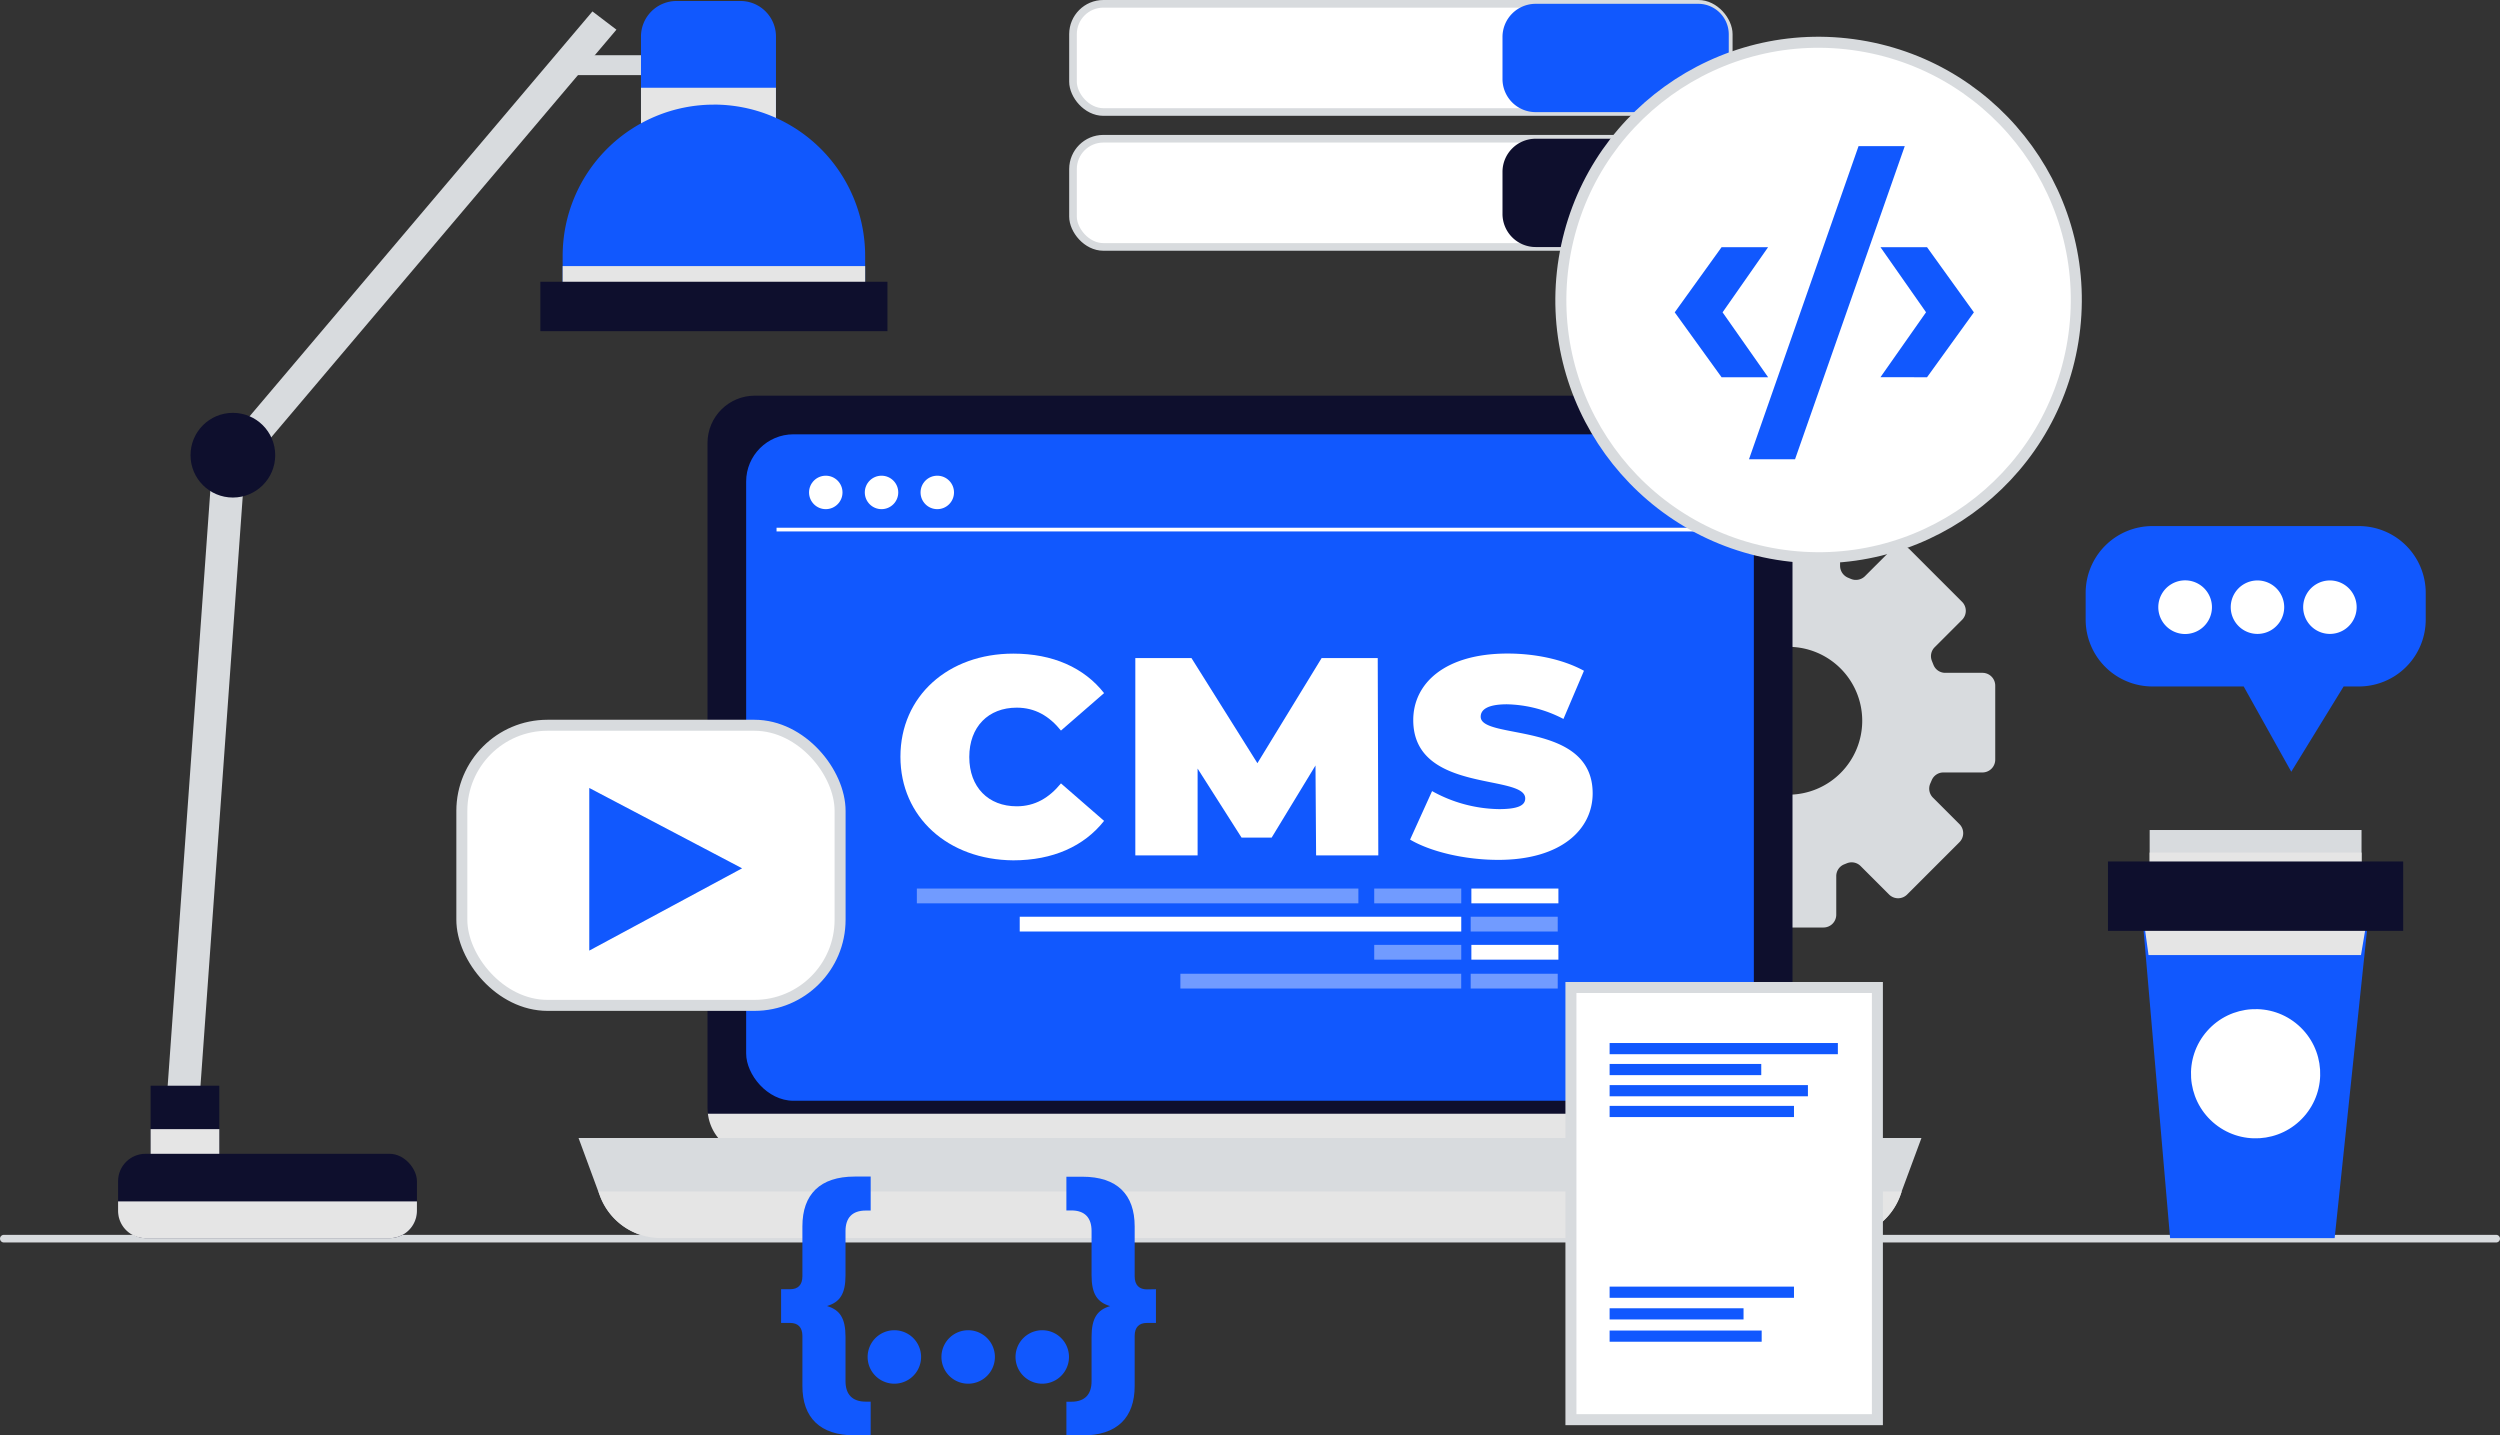 <svg xmlns="http://www.w3.org/2000/svg" viewBox="0 0 654.66 375.89"><rect x="0" y="0" width="654.66" height="375.89" fill="#333333" stroke="none"/><defs><style>.cls-1{isolation:isolate;}.cls-10,.cls-2{fill:none;}.cls-11,.cls-12,.cls-2{stroke:#d8dbde;}.cls-2{stroke-linecap:round;stroke-linejoin:round;stroke-width:2px;}.cls-3{fill:#d8dbde;}.cls-4{fill:#0e0f2d;}.cls-13,.cls-5{mix-blend-mode:multiply;}.cls-13,.cls-6{fill:#e5e5e5;}.cls-7{fill:#1158fe;}.cls-11,.cls-12,.cls-8{fill:#fff;}.cls-9{fill:#719bff;}.cls-10{stroke:#fff;stroke-width:0.97px;}.cls-10,.cls-11,.cls-12{stroke-miterlimit:10;}.cls-11{stroke-width:2.88px;}.cls-12{stroke-width:2px;}</style></defs><title>CMS</title><g class="cls-1"><g id="Layer_2" data-name="Layer 2"><g id="OBJECTS"><line class="cls-2" x1="1" y1="324.36" x2="653.66" y2="324.36"></line><path class="cls-3" d="M519.12,176.19H509.4a3.3,3.3,0,0,1-3.09-2.08c-.13-.32-.26-.64-.4-1a3.31,3.31,0,0,1,.73-3.64l7.15-7.15a3.34,3.34,0,0,0,0-4.73l-13.7-13.7a3.34,3.34,0,0,0-4.73,0l-7,7a3.39,3.39,0,0,1-3.76.67l-.59-.25a3.4,3.4,0,0,1-2.16-3.12V137.91a3.34,3.34,0,0,0-3.35-3.34H459.09a3.34,3.34,0,0,0-3.35,3.34v10.35a3.4,3.4,0,0,1-2.16,3.13l-.32.13a3.4,3.4,0,0,1-3.75-.68l-7.6-7.6a3.34,3.34,0,0,0-4.73,0l-13.7,13.7a3.34,3.34,0,0,0,0,4.73l7.56,7.56a3.39,3.39,0,0,1,.67,3.76l0,.09a3.4,3.4,0,0,1-3.12,2.14h-11.1a3.35,3.35,0,0,0-3.35,3.35v19.37a3.35,3.35,0,0,0,3.35,3.35h10.77a3.41,3.41,0,0,1,3.14,2.19l0,0a3.43,3.43,0,0,1-.7,3.71l-7.9,7.89a3.35,3.35,0,0,0,0,4.74l13.7,13.7a3.36,3.36,0,0,0,4.73,0l7.46-7.47a3.4,3.4,0,0,1,3.8-.65l.19.08a3.38,3.38,0,0,1,2.1,3.1v10.95a3.35,3.35,0,0,0,3.35,3.35h19.37a3.35,3.35,0,0,0,3.35-3.35V229.43a3.31,3.31,0,0,1,2.11-3.1l.67-.27a3.32,3.32,0,0,1,3.6.73l7.45,7.45a3.34,3.34,0,0,0,4.73,0l13.7-13.7a3.34,3.34,0,0,0,0-4.73l-6.94-6.94a3.33,3.33,0,0,1-.7-3.69c.14-.3.26-.6.39-.9a3.31,3.31,0,0,1,3.07-2h10.2a3.35,3.35,0,0,0,3.35-3.35V179.54A3.35,3.35,0,0,0,519.12,176.19ZM468.29,208.1a19.36,19.36,0,1,1,19.36-19.36A19.36,19.36,0,0,1,468.29,208.1Z"></path><rect class="cls-4" x="185.27" y="103.61" width="284.12" height="198.93" rx="12.39"></rect><g class="cls-5"><path class="cls-6" d="M185.37,291.64a12.38,12.38,0,0,0,12.29,10.9H457a12.39,12.39,0,0,0,12.29-10.9Z"></path></g><rect class="cls-7" x="195.39" y="113.73" width="263.88" height="174.52" rx="12.39"></rect><path class="cls-8" d="M235.79,198.16c0-15.87,12.5-27,29.55-27,10.37,0,18.55,3.69,23.78,10.34l-11.29,9.81c-3.1-3.84-6.81-6-11.59-6-7.42,0-12.42,5-12.42,12.92s5,12.91,12.42,12.91c4.78,0,8.49-2.21,11.59-6l11.29,9.82c-5.23,6.64-13.41,10.33-23.78,10.33C248.29,225.17,235.79,214,235.79,198.16Z"></path><path class="cls-8" d="M344.64,224l-.16-23.55L333,219.34h-7.88l-11.51-18.08V224H297.3V172.32H312l17.27,27.53,16.82-27.53h14.69l.15,51.67Z"></path><path class="cls-8" d="M369.25,219.86l5.76-12.7a37.07,37.07,0,0,0,17.5,4.72c5.07,0,6.89-1,6.89-2.8,0-6.5-29.32-1.26-29.32-20.52,0-9.59,8.26-17.42,24.7-17.42,7.12,0,14.46,1.48,20,4.51l-5.37,12.62a33.31,33.31,0,0,0-14.77-3.84c-5.23,0-6.9,1.47-6.9,3.25,0,6.2,29.32,1,29.32,20.07,0,9.45-8.26,17.42-24.7,17.42C383.49,225.17,374.55,223,369.25,219.86Z"></path><rect class="cls-9" x="240.09" y="232.68" width="115.62" height="3.87"></rect><rect class="cls-9" x="359.86" y="232.68" width="22.79" height="3.87"></rect><rect class="cls-8" x="385.3" y="232.68" width="22.79" height="3.87"></rect><rect class="cls-9" x="359.86" y="247.43" width="22.79" height="3.87"></rect><rect class="cls-9" x="309.1" y="254.99" width="73.54" height="3.87"></rect><rect class="cls-8" x="385.3" y="247.43" width="22.79" height="3.87"></rect><rect class="cls-8" x="267.03" y="240.06" width="115.62" height="3.87"></rect><rect class="cls-9" x="385.12" y="240.06" width="22.79" height="3.87"></rect><rect class="cls-9" x="385.12" y="254.99" width="22.79" height="3.87"></rect><circle class="cls-8" cx="216.24" cy="128.95" r="4.38"></circle><circle class="cls-8" cx="230.84" cy="128.95" r="4.38"></circle><circle class="cls-8" cx="245.44" cy="128.95" r="4.38"></circle><line class="cls-10" x1="203.35" y1="138.68" x2="448.19" y2="138.68"></line><path class="cls-3" d="M481.58,324.23H173.08a17,17,0,0,1-16-11.1L151.5,298H503.16l-5.62,15.17A17,17,0,0,1,481.58,324.23Z"></path><g class="cls-5"><path class="cls-6" d="M156.71,312l.41,1.11a17,17,0,0,0,16,11.1h308.5a17,17,0,0,0,16-11.1L498,312Z"></path></g><rect class="cls-11" x="120.94" y="189.92" width="99.05" height="73.35" rx="22.43"></rect><polygon class="cls-7" points="194.33 227.38 154.31 206.34 154.31 248.93 194.33 227.38"></polygon><rect class="cls-3" x="49.6" y="121.16" width="8.57" height="167.89" transform="translate(14.8 -3.33) rotate(4.1)"></rect><rect class="cls-3" x="150.65" y="14.46" width="35.82" height="5.21"></rect><polygon class="cls-3" points="65.35 121.22 161.42 7.77 155.14 2.99 55.02 121.22 65.35 121.22"></polygon><rect class="cls-4" x="39.44" y="284.31" width="17.99" height="23.35"></rect><g class="cls-5"><rect class="cls-6" x="39.44" y="295.68" width="17.99" height="11.99"></rect></g><rect class="cls-4" x="30.92" y="302.14" width="78.26" height="22.09" rx="7.18"></rect><g class="cls-5"><path class="cls-6" d="M30.92,314.61v2.45a7.17,7.17,0,0,0,7.18,7.17H102a7.17,7.17,0,0,0,7.18-7.17v-2.45Z"></path></g><path class="cls-7" d="M177.16.26h16.73a9.31,9.31,0,0,1,9.31,9.31V38.12a0,0,0,0,1,0,0H167.85a0,0,0,0,1,0,0V9.56A9.31,9.31,0,0,1,177.16.26Z"></path><g class="cls-5"><rect class="cls-6" x="167.85" y="22.98" width="35.34" height="15.15"></rect></g><path class="cls-7" d="M186.94,27.39h0A39.6,39.6,0,0,1,226.55,67V82.3a0,0,0,0,1,0,0H147.34a0,0,0,0,1,0,0V67a39.6,39.6,0,0,1,39.6-39.6Z"></path><g class="cls-5"><rect class="cls-6" x="147.34" y="69.68" width="79.21" height="12.62"></rect></g><rect class="cls-4" x="141.5" y="73.78" width="90.89" height="12.94"></rect><circle class="cls-4" cx="60.98" cy="119.2" r="11.09"></circle><path class="cls-7" d="M216.56,342c3.33,1,4.85,3.11,4.85,8.1v11.59c0,3.4,1.74,5.35,5.28,5.35H228v8.83h-4.2c-9.05,0-13.68-4.63-13.68-12.95V349.83c0-2.31-1.23-3.4-3.19-3.4h-2.39V337.6h2.39c2,0,3.19-1.09,3.19-3.4V321.1c0-8.33,4.63-13,13.68-13H228V317h-1.31c-3.54,0-5.28,1.95-5.28,5.36v11.58C221.41,338.9,219.89,341,216.56,342Z"></path><path class="cls-7" d="M227.2,355.34a7,7,0,0,1,14,0,7,7,0,1,1-14,0Zm19.33,0a7,7,0,0,1,14,0,7,7,0,1,1-14,0Zm19.4,0a7,7,0,0,1,14,0,7,7,0,1,1-14,0Z"></path><path class="cls-7" d="M302.7,337.6v8.83h-2.38c-2,0-3.19,1.09-3.19,3.4v13.11c0,8.32-4.63,12.95-13.68,12.95h-4.2v-8.83h1.3c3.55,0,5.29-1.95,5.29-5.35V350.12c0-5,1.52-7.09,4.85-8.1-3.33-1-4.85-3.12-4.85-8.11V322.33c0-3.41-1.74-5.36-5.29-5.36h-1.3v-8.83h4.2c9.05,0,13.68,4.63,13.68,13v13.1c0,2.31,1.23,3.4,3.19,3.4Z"></path><rect class="cls-11" x="411.37" y="258.59" width="80.25" height="113.17"></rect><rect class="cls-7" x="421.5" y="273.13" width="59.77" height="2.93"></rect><rect class="cls-7" x="421.5" y="278.61" width="39.71" height="2.93"></rect><rect class="cls-7" x="421.5" y="284.15" width="51.93" height="2.93"></rect><rect class="cls-7" x="421.5" y="289.59" width="48.28" height="2.93"></rect><rect class="cls-7" x="421.5" y="336.92" width="48.28" height="2.93"></rect><rect class="cls-7" x="421.5" y="342.59" width="35.07" height="2.93"></rect><rect class="cls-7" x="421.5" y="348.42" width="39.82" height="2.93"></rect><rect class="cls-12" x="280.98" y="1" width="171.72" height="28.33" rx="7.95"></rect><path class="cls-7" d="M444.76,1H402.13a8.68,8.68,0,0,0-8.68,8.68v11a8.67,8.67,0,0,0,8.68,8.68h42.63a8,8,0,0,0,7.94-7.94V9A8,8,0,0,0,444.76,1Z"></path><rect class="cls-12" x="280.98" y="36.33" width="171.72" height="28.33" rx="7.95"></rect><path class="cls-4" d="M444.76,36.33H402.13A8.68,8.68,0,0,0,393.45,45V56a8.68,8.68,0,0,0,8.68,8.69h42.63a8,8,0,0,0,7.94-8V44.28A8,8,0,0,0,444.76,36.33Z"></path><circle class="cls-11" cx="477.66" cy="80.51" r="67.29" transform="matrix(0.16, -0.99, 0.99, 0.16, 320.09, 538.56)"></circle><path class="cls-7" d="M438.55,81.79l12.27-17.06H463L451.08,81.79l11.93,17H450.82Z"></path><path class="cls-7" d="M486.69,38.26h12.1l-28.73,82H458Z"></path><path class="cls-7" d="M492.43,98.77l11.93-17L492.43,64.73h12.19l12.27,17.06-12.27,17Z"></path><path class="cls-7" d="M617.66,137.76h-54a17.49,17.49,0,0,0-17.5,17.5v7a17.5,17.5,0,0,0,17.5,17.5h23.88L600,202.09l13.71-22.33h4a17.51,17.51,0,0,0,17.5-17.5v-7A17.5,17.5,0,0,0,617.66,137.76Z"></path><path class="cls-8" d="M565.18,159a7,7,0,0,1,14.05,0,7,7,0,1,1-14.05,0Z"></path><path class="cls-8" d="M584.15,159a7,7,0,0,1,14,0,7,7,0,1,1-14,0Z"></path><path class="cls-8" d="M603.12,159a7,7,0,0,1,14,0,7,7,0,1,1-14,0Z"></path><rect class="cls-3" x="562.92" y="217.35" width="55.48" height="18.17"></rect><rect class="cls-13" x="562.92" y="223.26" width="55.48" height="12.25"></rect><polygon class="cls-7" points="611.36 324.23 568.27 324.23 560.66 235.94 620.65 235.94 611.36 324.23"></polygon><g class="cls-5"><polygon class="cls-6" points="620.65 235.94 560.66 235.94 562.62 250.09 618.26 250.09 620.65 235.94"></polygon></g><rect class="cls-4" x="552" y="225.59" width="77.31" height="18.17"></rect><circle class="cls-8" cx="590.66" cy="281.17" r="16.92" transform="translate(-10.59 538.92) rotate(-48.66)"></circle></g></g></g></svg>